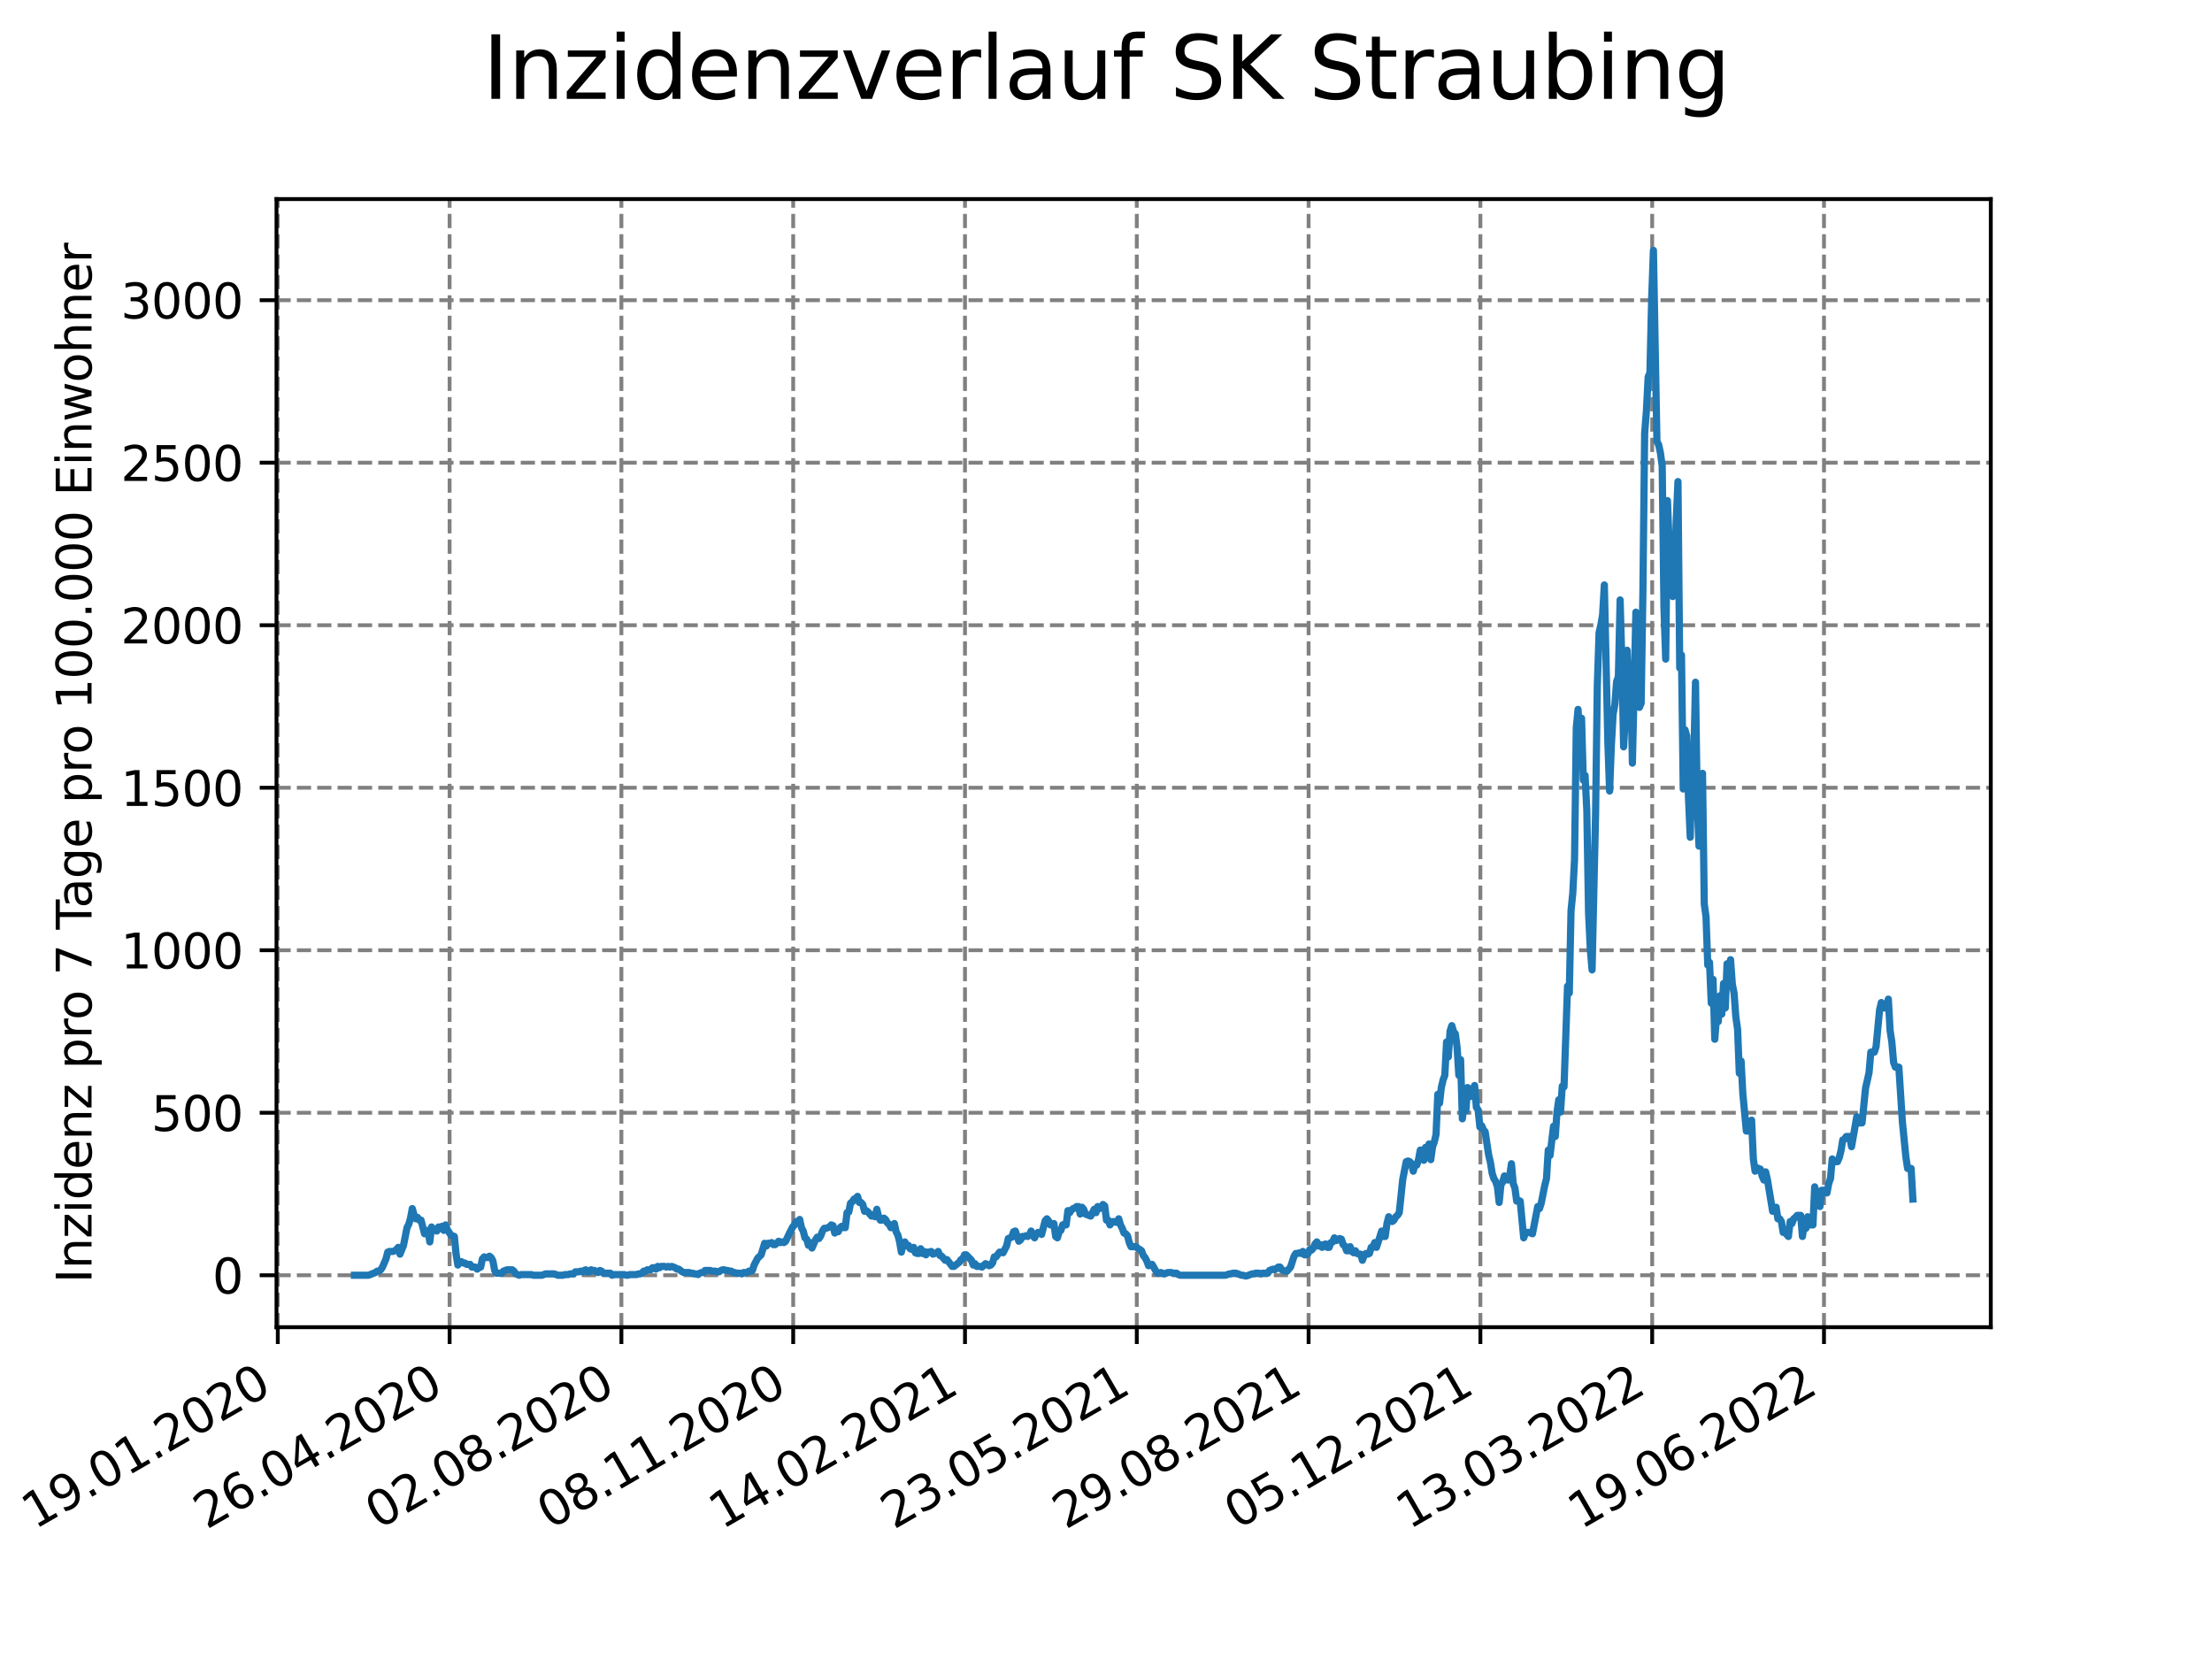 <?xml version="1.0" encoding="utf-8" standalone="no"?>
<!DOCTYPE svg PUBLIC "-//W3C//DTD SVG 1.1//EN"
  "http://www.w3.org/Graphics/SVG/1.1/DTD/svg11.dtd">
<svg xmlns:xlink="http://www.w3.org/1999/xlink" width="460.8pt" height="345.6pt" viewBox="0 0 460.8 345.6" xmlns="http://www.w3.org/2000/svg" version="1.1">
 <defs>
  <style type="text/css">*{stroke-linejoin: round; stroke-linecap: butt}</style>
 </defs>
 <g id="figure_1">
  <g id="patch_1">
   <path d="M 0 345.6 
L 460.8 345.6 
L 460.8 0 
L 0 0 
z
" style="fill: #ffffff"/>
  </g>
  <g id="axes_1">
   <g id="patch_2">
    <path d="M 57.6 276.48 
L 414.72 276.48 
L 414.72 41.472 
L 57.6 41.472 
z
" style="fill: #ffffff"/>
   </g>
   <g id="matplotlib.axis_1">
    <g id="xtick_1">
     <g id="line2d_1">
      <path d="M 57.871 276.48 
L 57.871 41.472 
" clip-path="url(#p0964c19be8)" style="fill: none; stroke-dasharray: 2.96,1.28; stroke-dashoffset: 0; stroke: #808080; stroke-width: 0.8"/>
     </g>
     <g id="line2d_2">
      <defs>
       <path id="m09ddaf4192" d="M 0 0 
L 0 3.5 
" style="stroke: #000000; stroke-width: 0.8"/>
      </defs>
      <g>
       <use xlink:href="#m09ddaf4192" x="57.871" y="276.48" style="stroke: #000000; stroke-width: 0.8"/>
      </g>
     </g>
     <g id="text_1">
      <!-- 19.01.2020 -->
      <g transform="translate(7.246 318.689)rotate(-30)scale(0.1 -0.1)">
       <defs>
        <path id="DejaVuSans-31" d="M 794 531 
L 1825 531 
L 1825 4091 
L 703 3866 
L 703 4441 
L 1819 4666 
L 2450 4666 
L 2450 531 
L 3481 531 
L 3481 0 
L 794 0 
L 794 531 
z
" transform="scale(0.016)"/>
        <path id="DejaVuSans-39" d="M 703 97 
L 703 672 
Q 941 559 1184 500 
Q 1428 441 1663 441 
Q 2288 441 2617 861 
Q 2947 1281 2994 2138 
Q 2813 1869 2534 1725 
Q 2256 1581 1919 1581 
Q 1219 1581 811 2004 
Q 403 2428 403 3163 
Q 403 3881 828 4315 
Q 1253 4750 1959 4750 
Q 2769 4750 3195 4129 
Q 3622 3509 3622 2328 
Q 3622 1225 3098 567 
Q 2575 -91 1691 -91 
Q 1453 -91 1209 -44 
Q 966 3 703 97 
z
M 1959 2075 
Q 2384 2075 2632 2365 
Q 2881 2656 2881 3163 
Q 2881 3666 2632 3958 
Q 2384 4250 1959 4250 
Q 1534 4250 1286 3958 
Q 1038 3666 1038 3163 
Q 1038 2656 1286 2365 
Q 1534 2075 1959 2075 
z
" transform="scale(0.016)"/>
        <path id="DejaVuSans-2e" d="M 684 794 
L 1344 794 
L 1344 0 
L 684 0 
L 684 794 
z
" transform="scale(0.016)"/>
        <path id="DejaVuSans-30" d="M 2034 4250 
Q 1547 4250 1301 3770 
Q 1056 3291 1056 2328 
Q 1056 1369 1301 889 
Q 1547 409 2034 409 
Q 2525 409 2770 889 
Q 3016 1369 3016 2328 
Q 3016 3291 2770 3770 
Q 2525 4250 2034 4250 
z
M 2034 4750 
Q 2819 4750 3233 4129 
Q 3647 3509 3647 2328 
Q 3647 1150 3233 529 
Q 2819 -91 2034 -91 
Q 1250 -91 836 529 
Q 422 1150 422 2328 
Q 422 3509 836 4129 
Q 1250 4750 2034 4750 
z
" transform="scale(0.016)"/>
        <path id="DejaVuSans-32" d="M 1228 531 
L 3431 531 
L 3431 0 
L 469 0 
L 469 531 
Q 828 903 1448 1529 
Q 2069 2156 2228 2338 
Q 2531 2678 2651 2914 
Q 2772 3150 2772 3378 
Q 2772 3750 2511 3984 
Q 2250 4219 1831 4219 
Q 1534 4219 1204 4116 
Q 875 4013 500 3803 
L 500 4441 
Q 881 4594 1212 4672 
Q 1544 4750 1819 4750 
Q 2544 4750 2975 4387 
Q 3406 4025 3406 3419 
Q 3406 3131 3298 2873 
Q 3191 2616 2906 2266 
Q 2828 2175 2409 1742 
Q 1991 1309 1228 531 
z
" transform="scale(0.016)"/>
       </defs>
       <use xlink:href="#DejaVuSans-31"/>
       <use xlink:href="#DejaVuSans-39" x="63.623"/>
       <use xlink:href="#DejaVuSans-2e" x="127.246"/>
       <use xlink:href="#DejaVuSans-30" x="159.033"/>
       <use xlink:href="#DejaVuSans-31" x="222.656"/>
       <use xlink:href="#DejaVuSans-2e" x="286.279"/>
       <use xlink:href="#DejaVuSans-32" x="318.066"/>
       <use xlink:href="#DejaVuSans-30" x="381.689"/>
       <use xlink:href="#DejaVuSans-32" x="445.312"/>
       <use xlink:href="#DejaVuSans-30" x="508.936"/>
      </g>
     </g>
    </g>
    <g id="xtick_2">
     <g id="line2d_3">
      <path d="M 93.66 276.48 
L 93.66 41.472 
" clip-path="url(#p0964c19be8)" style="fill: none; stroke-dasharray: 2.96,1.28; stroke-dashoffset: 0; stroke: #808080; stroke-width: 0.8"/>
     </g>
     <g id="line2d_4">
      <g>
       <use xlink:href="#m09ddaf4192" x="93.66" y="276.48" style="stroke: #000000; stroke-width: 0.8"/>
      </g>
     </g>
     <g id="text_2">
      <!-- 26.04.2020 -->
      <g transform="translate(43.034 318.689)rotate(-30)scale(0.1 -0.1)">
       <defs>
        <path id="DejaVuSans-36" d="M 2113 2584 
Q 1688 2584 1439 2293 
Q 1191 2003 1191 1497 
Q 1191 994 1439 701 
Q 1688 409 2113 409 
Q 2538 409 2786 701 
Q 3034 994 3034 1497 
Q 3034 2003 2786 2293 
Q 2538 2584 2113 2584 
z
M 3366 4563 
L 3366 3988 
Q 3128 4100 2886 4159 
Q 2644 4219 2406 4219 
Q 1781 4219 1451 3797 
Q 1122 3375 1075 2522 
Q 1259 2794 1537 2939 
Q 1816 3084 2150 3084 
Q 2853 3084 3261 2657 
Q 3669 2231 3669 1497 
Q 3669 778 3244 343 
Q 2819 -91 2113 -91 
Q 1303 -91 875 529 
Q 447 1150 447 2328 
Q 447 3434 972 4092 
Q 1497 4750 2381 4750 
Q 2619 4750 2861 4703 
Q 3103 4656 3366 4563 
z
" transform="scale(0.016)"/>
        <path id="DejaVuSans-34" d="M 2419 4116 
L 825 1625 
L 2419 1625 
L 2419 4116 
z
M 2253 4666 
L 3047 4666 
L 3047 1625 
L 3713 1625 
L 3713 1100 
L 3047 1100 
L 3047 0 
L 2419 0 
L 2419 1100 
L 313 1100 
L 313 1709 
L 2253 4666 
z
" transform="scale(0.016)"/>
       </defs>
       <use xlink:href="#DejaVuSans-32"/>
       <use xlink:href="#DejaVuSans-36" x="63.623"/>
       <use xlink:href="#DejaVuSans-2e" x="127.246"/>
       <use xlink:href="#DejaVuSans-30" x="159.033"/>
       <use xlink:href="#DejaVuSans-34" x="222.656"/>
       <use xlink:href="#DejaVuSans-2e" x="286.279"/>
       <use xlink:href="#DejaVuSans-32" x="318.066"/>
       <use xlink:href="#DejaVuSans-30" x="381.689"/>
       <use xlink:href="#DejaVuSans-32" x="445.312"/>
       <use xlink:href="#DejaVuSans-30" x="508.936"/>
      </g>
     </g>
    </g>
    <g id="xtick_3">
     <g id="line2d_5">
      <path d="M 129.448 276.48 
L 129.448 41.472 
" clip-path="url(#p0964c19be8)" style="fill: none; stroke-dasharray: 2.96,1.28; stroke-dashoffset: 0; stroke: #808080; stroke-width: 0.8"/>
     </g>
     <g id="line2d_6">
      <g>
       <use xlink:href="#m09ddaf4192" x="129.448" y="276.48" style="stroke: #000000; stroke-width: 0.8"/>
      </g>
     </g>
     <g id="text_3">
      <!-- 02.08.2020 -->
      <g transform="translate(78.823 318.689)rotate(-30)scale(0.1 -0.1)">
       <defs>
        <path id="DejaVuSans-38" d="M 2034 2216 
Q 1584 2216 1326 1975 
Q 1069 1734 1069 1313 
Q 1069 891 1326 650 
Q 1584 409 2034 409 
Q 2484 409 2743 651 
Q 3003 894 3003 1313 
Q 3003 1734 2745 1975 
Q 2488 2216 2034 2216 
z
M 1403 2484 
Q 997 2584 770 2862 
Q 544 3141 544 3541 
Q 544 4100 942 4425 
Q 1341 4750 2034 4750 
Q 2731 4750 3128 4425 
Q 3525 4100 3525 3541 
Q 3525 3141 3298 2862 
Q 3072 2584 2669 2484 
Q 3125 2378 3379 2068 
Q 3634 1759 3634 1313 
Q 3634 634 3220 271 
Q 2806 -91 2034 -91 
Q 1263 -91 848 271 
Q 434 634 434 1313 
Q 434 1759 690 2068 
Q 947 2378 1403 2484 
z
M 1172 3481 
Q 1172 3119 1398 2916 
Q 1625 2713 2034 2713 
Q 2441 2713 2670 2916 
Q 2900 3119 2900 3481 
Q 2900 3844 2670 4047 
Q 2441 4250 2034 4250 
Q 1625 4250 1398 4047 
Q 1172 3844 1172 3481 
z
" transform="scale(0.016)"/>
       </defs>
       <use xlink:href="#DejaVuSans-30"/>
       <use xlink:href="#DejaVuSans-32" x="63.623"/>
       <use xlink:href="#DejaVuSans-2e" x="127.246"/>
       <use xlink:href="#DejaVuSans-30" x="159.033"/>
       <use xlink:href="#DejaVuSans-38" x="222.656"/>
       <use xlink:href="#DejaVuSans-2e" x="286.279"/>
       <use xlink:href="#DejaVuSans-32" x="318.066"/>
       <use xlink:href="#DejaVuSans-30" x="381.689"/>
       <use xlink:href="#DejaVuSans-32" x="445.312"/>
       <use xlink:href="#DejaVuSans-30" x="508.936"/>
      </g>
     </g>
    </g>
    <g id="xtick_4">
     <g id="line2d_7">
      <path d="M 165.237 276.48 
L 165.237 41.472 
" clip-path="url(#p0964c19be8)" style="fill: none; stroke-dasharray: 2.96,1.28; stroke-dashoffset: 0; stroke: #808080; stroke-width: 0.8"/>
     </g>
     <g id="line2d_8">
      <g>
       <use xlink:href="#m09ddaf4192" x="165.237" y="276.48" style="stroke: #000000; stroke-width: 0.8"/>
      </g>
     </g>
     <g id="text_4">
      <!-- 08.11.2020 -->
      <g transform="translate(114.612 318.689)rotate(-30)scale(0.1 -0.1)">
       <use xlink:href="#DejaVuSans-30"/>
       <use xlink:href="#DejaVuSans-38" x="63.623"/>
       <use xlink:href="#DejaVuSans-2e" x="127.246"/>
       <use xlink:href="#DejaVuSans-31" x="159.033"/>
       <use xlink:href="#DejaVuSans-31" x="222.656"/>
       <use xlink:href="#DejaVuSans-2e" x="286.279"/>
       <use xlink:href="#DejaVuSans-32" x="318.066"/>
       <use xlink:href="#DejaVuSans-30" x="381.689"/>
       <use xlink:href="#DejaVuSans-32" x="445.312"/>
       <use xlink:href="#DejaVuSans-30" x="508.936"/>
      </g>
     </g>
    </g>
    <g id="xtick_5">
     <g id="line2d_9">
      <path d="M 201.026 276.48 
L 201.026 41.472 
" clip-path="url(#p0964c19be8)" style="fill: none; stroke-dasharray: 2.96,1.28; stroke-dashoffset: 0; stroke: #808080; stroke-width: 0.8"/>
     </g>
     <g id="line2d_10">
      <g>
       <use xlink:href="#m09ddaf4192" x="201.026" y="276.48" style="stroke: #000000; stroke-width: 0.8"/>
      </g>
     </g>
     <g id="text_5">
      <!-- 14.02.2021 -->
      <g transform="translate(150.4 318.689)rotate(-30)scale(0.1 -0.1)">
       <use xlink:href="#DejaVuSans-31"/>
       <use xlink:href="#DejaVuSans-34" x="63.623"/>
       <use xlink:href="#DejaVuSans-2e" x="127.246"/>
       <use xlink:href="#DejaVuSans-30" x="159.033"/>
       <use xlink:href="#DejaVuSans-32" x="222.656"/>
       <use xlink:href="#DejaVuSans-2e" x="286.279"/>
       <use xlink:href="#DejaVuSans-32" x="318.066"/>
       <use xlink:href="#DejaVuSans-30" x="381.689"/>
       <use xlink:href="#DejaVuSans-32" x="445.312"/>
       <use xlink:href="#DejaVuSans-31" x="508.936"/>
      </g>
     </g>
    </g>
    <g id="xtick_6">
     <g id="line2d_11">
      <path d="M 236.814 276.48 
L 236.814 41.472 
" clip-path="url(#p0964c19be8)" style="fill: none; stroke-dasharray: 2.96,1.28; stroke-dashoffset: 0; stroke: #808080; stroke-width: 0.8"/>
     </g>
     <g id="line2d_12">
      <g>
       <use xlink:href="#m09ddaf4192" x="236.814" y="276.48" style="stroke: #000000; stroke-width: 0.8"/>
      </g>
     </g>
     <g id="text_6">
      <!-- 23.05.2021 -->
      <g transform="translate(186.189 318.689)rotate(-30)scale(0.1 -0.1)">
       <defs>
        <path id="DejaVuSans-33" d="M 2597 2516 
Q 3050 2419 3304 2112 
Q 3559 1806 3559 1356 
Q 3559 666 3084 287 
Q 2609 -91 1734 -91 
Q 1441 -91 1130 -33 
Q 819 25 488 141 
L 488 750 
Q 750 597 1062 519 
Q 1375 441 1716 441 
Q 2309 441 2620 675 
Q 2931 909 2931 1356 
Q 2931 1769 2642 2001 
Q 2353 2234 1838 2234 
L 1294 2234 
L 1294 2753 
L 1863 2753 
Q 2328 2753 2575 2939 
Q 2822 3125 2822 3475 
Q 2822 3834 2567 4026 
Q 2313 4219 1838 4219 
Q 1578 4219 1281 4162 
Q 984 4106 628 3988 
L 628 4550 
Q 988 4650 1302 4700 
Q 1616 4750 1894 4750 
Q 2613 4750 3031 4423 
Q 3450 4097 3450 3541 
Q 3450 3153 3228 2886 
Q 3006 2619 2597 2516 
z
" transform="scale(0.016)"/>
        <path id="DejaVuSans-35" d="M 691 4666 
L 3169 4666 
L 3169 4134 
L 1269 4134 
L 1269 2991 
Q 1406 3038 1543 3061 
Q 1681 3084 1819 3084 
Q 2600 3084 3056 2656 
Q 3513 2228 3513 1497 
Q 3513 744 3044 326 
Q 2575 -91 1722 -91 
Q 1428 -91 1123 -41 
Q 819 9 494 109 
L 494 744 
Q 775 591 1075 516 
Q 1375 441 1709 441 
Q 2250 441 2565 725 
Q 2881 1009 2881 1497 
Q 2881 1984 2565 2268 
Q 2250 2553 1709 2553 
Q 1456 2553 1204 2497 
Q 953 2441 691 2322 
L 691 4666 
z
" transform="scale(0.016)"/>
       </defs>
       <use xlink:href="#DejaVuSans-32"/>
       <use xlink:href="#DejaVuSans-33" x="63.623"/>
       <use xlink:href="#DejaVuSans-2e" x="127.246"/>
       <use xlink:href="#DejaVuSans-30" x="159.033"/>
       <use xlink:href="#DejaVuSans-35" x="222.656"/>
       <use xlink:href="#DejaVuSans-2e" x="286.279"/>
       <use xlink:href="#DejaVuSans-32" x="318.066"/>
       <use xlink:href="#DejaVuSans-30" x="381.689"/>
       <use xlink:href="#DejaVuSans-32" x="445.312"/>
       <use xlink:href="#DejaVuSans-31" x="508.936"/>
      </g>
     </g>
    </g>
    <g id="xtick_7">
     <g id="line2d_13">
      <path d="M 272.603 276.48 
L 272.603 41.472 
" clip-path="url(#p0964c19be8)" style="fill: none; stroke-dasharray: 2.96,1.28; stroke-dashoffset: 0; stroke: #808080; stroke-width: 0.8"/>
     </g>
     <g id="line2d_14">
      <g>
       <use xlink:href="#m09ddaf4192" x="272.603" y="276.48" style="stroke: #000000; stroke-width: 0.8"/>
      </g>
     </g>
     <g id="text_7">
      <!-- 29.08.2021 -->
      <g transform="translate(221.978 318.689)rotate(-30)scale(0.1 -0.1)">
       <use xlink:href="#DejaVuSans-32"/>
       <use xlink:href="#DejaVuSans-39" x="63.623"/>
       <use xlink:href="#DejaVuSans-2e" x="127.246"/>
       <use xlink:href="#DejaVuSans-30" x="159.033"/>
       <use xlink:href="#DejaVuSans-38" x="222.656"/>
       <use xlink:href="#DejaVuSans-2e" x="286.279"/>
       <use xlink:href="#DejaVuSans-32" x="318.066"/>
       <use xlink:href="#DejaVuSans-30" x="381.689"/>
       <use xlink:href="#DejaVuSans-32" x="445.312"/>
       <use xlink:href="#DejaVuSans-31" x="508.936"/>
      </g>
     </g>
    </g>
    <g id="xtick_8">
     <g id="line2d_15">
      <path d="M 308.392 276.48 
L 308.392 41.472 
" clip-path="url(#p0964c19be8)" style="fill: none; stroke-dasharray: 2.96,1.28; stroke-dashoffset: 0; stroke: #808080; stroke-width: 0.8"/>
     </g>
     <g id="line2d_16">
      <g>
       <use xlink:href="#m09ddaf4192" x="308.392" y="276.48" style="stroke: #000000; stroke-width: 0.8"/>
      </g>
     </g>
     <g id="text_8">
      <!-- 05.12.2021 -->
      <g transform="translate(257.766 318.689)rotate(-30)scale(0.1 -0.1)">
       <use xlink:href="#DejaVuSans-30"/>
       <use xlink:href="#DejaVuSans-35" x="63.623"/>
       <use xlink:href="#DejaVuSans-2e" x="127.246"/>
       <use xlink:href="#DejaVuSans-31" x="159.033"/>
       <use xlink:href="#DejaVuSans-32" x="222.656"/>
       <use xlink:href="#DejaVuSans-2e" x="286.279"/>
       <use xlink:href="#DejaVuSans-32" x="318.066"/>
       <use xlink:href="#DejaVuSans-30" x="381.689"/>
       <use xlink:href="#DejaVuSans-32" x="445.312"/>
       <use xlink:href="#DejaVuSans-31" x="508.936"/>
      </g>
     </g>
    </g>
    <g id="xtick_9">
     <g id="line2d_17">
      <path d="M 344.18 276.48 
L 344.18 41.472 
" clip-path="url(#p0964c19be8)" style="fill: none; stroke-dasharray: 2.96,1.28; stroke-dashoffset: 0; stroke: #808080; stroke-width: 0.8"/>
     </g>
     <g id="line2d_18">
      <g>
       <use xlink:href="#m09ddaf4192" x="344.18" y="276.48" style="stroke: #000000; stroke-width: 0.8"/>
      </g>
     </g>
     <g id="text_9">
      <!-- 13.03.2022 -->
      <g transform="translate(293.555 318.689)rotate(-30)scale(0.1 -0.1)">
       <use xlink:href="#DejaVuSans-31"/>
       <use xlink:href="#DejaVuSans-33" x="63.623"/>
       <use xlink:href="#DejaVuSans-2e" x="127.246"/>
       <use xlink:href="#DejaVuSans-30" x="159.033"/>
       <use xlink:href="#DejaVuSans-33" x="222.656"/>
       <use xlink:href="#DejaVuSans-2e" x="286.279"/>
       <use xlink:href="#DejaVuSans-32" x="318.066"/>
       <use xlink:href="#DejaVuSans-30" x="381.689"/>
       <use xlink:href="#DejaVuSans-32" x="445.312"/>
       <use xlink:href="#DejaVuSans-32" x="508.936"/>
      </g>
     </g>
    </g>
    <g id="xtick_10">
     <g id="line2d_19">
      <path d="M 379.969 276.48 
L 379.969 41.472 
" clip-path="url(#p0964c19be8)" style="fill: none; stroke-dasharray: 2.96,1.28; stroke-dashoffset: 0; stroke: #808080; stroke-width: 0.8"/>
     </g>
     <g id="line2d_20">
      <g>
       <use xlink:href="#m09ddaf4192" x="379.969" y="276.48" style="stroke: #000000; stroke-width: 0.8"/>
      </g>
     </g>
     <g id="text_10">
      <!-- 19.06.2022 -->
      <g transform="translate(329.344 318.689)rotate(-30)scale(0.1 -0.1)">
       <use xlink:href="#DejaVuSans-31"/>
       <use xlink:href="#DejaVuSans-39" x="63.623"/>
       <use xlink:href="#DejaVuSans-2e" x="127.246"/>
       <use xlink:href="#DejaVuSans-30" x="159.033"/>
       <use xlink:href="#DejaVuSans-36" x="222.656"/>
       <use xlink:href="#DejaVuSans-2e" x="286.279"/>
       <use xlink:href="#DejaVuSans-32" x="318.066"/>
       <use xlink:href="#DejaVuSans-30" x="381.689"/>
       <use xlink:href="#DejaVuSans-32" x="445.312"/>
       <use xlink:href="#DejaVuSans-32" x="508.936"/>
      </g>
     </g>
    </g>
   </g>
   <g id="matplotlib.axis_2">
    <g id="ytick_1">
     <g id="line2d_21">
      <path d="M 57.6 265.656 
L 414.72 265.656 
" clip-path="url(#p0964c19be8)" style="fill: none; stroke-dasharray: 2.96,1.28; stroke-dashoffset: 0; stroke: #808080; stroke-width: 0.8"/>
     </g>
     <g id="line2d_22">
      <defs>
       <path id="m79e1f26e45" d="M 0 0 
L -3.5 0 
" style="stroke: #000000; stroke-width: 0.8"/>
      </defs>
      <g>
       <use xlink:href="#m79e1f26e45" x="57.6" y="265.656" style="stroke: #000000; stroke-width: 0.8"/>
      </g>
     </g>
     <g id="text_11">
      <!-- 0 -->
      <g transform="translate(44.237 269.455)scale(0.1 -0.1)">
       <use xlink:href="#DejaVuSans-30"/>
      </g>
     </g>
    </g>
    <g id="ytick_2">
     <g id="line2d_23">
      <path d="M 57.6 231.803 
L 414.72 231.803 
" clip-path="url(#p0964c19be8)" style="fill: none; stroke-dasharray: 2.96,1.28; stroke-dashoffset: 0; stroke: #808080; stroke-width: 0.8"/>
     </g>
     <g id="line2d_24">
      <g>
       <use xlink:href="#m79e1f26e45" x="57.6" y="231.803" style="stroke: #000000; stroke-width: 0.8"/>
      </g>
     </g>
     <g id="text_12">
      <!-- 500 -->
      <g transform="translate(31.512 235.602)scale(0.1 -0.1)">
       <use xlink:href="#DejaVuSans-35"/>
       <use xlink:href="#DejaVuSans-30" x="63.623"/>
       <use xlink:href="#DejaVuSans-30" x="127.246"/>
      </g>
     </g>
    </g>
    <g id="ytick_3">
     <g id="line2d_25">
      <path d="M 57.6 197.949 
L 414.72 197.949 
" clip-path="url(#p0964c19be8)" style="fill: none; stroke-dasharray: 2.96,1.28; stroke-dashoffset: 0; stroke: #808080; stroke-width: 0.8"/>
     </g>
     <g id="line2d_26">
      <g>
       <use xlink:href="#m79e1f26e45" x="57.6" y="197.949" style="stroke: #000000; stroke-width: 0.8"/>
      </g>
     </g>
     <g id="text_13">
      <!-- 1000 -->
      <g transform="translate(25.15 201.748)scale(0.1 -0.1)">
       <use xlink:href="#DejaVuSans-31"/>
       <use xlink:href="#DejaVuSans-30" x="63.623"/>
       <use xlink:href="#DejaVuSans-30" x="127.246"/>
       <use xlink:href="#DejaVuSans-30" x="190.869"/>
      </g>
     </g>
    </g>
    <g id="ytick_4">
     <g id="line2d_27">
      <path d="M 57.6 164.095 
L 414.72 164.095 
" clip-path="url(#p0964c19be8)" style="fill: none; stroke-dasharray: 2.96,1.28; stroke-dashoffset: 0; stroke: #808080; stroke-width: 0.8"/>
     </g>
     <g id="line2d_28">
      <g>
       <use xlink:href="#m79e1f26e45" x="57.6" y="164.095" style="stroke: #000000; stroke-width: 0.8"/>
      </g>
     </g>
     <g id="text_14">
      <!-- 1500 -->
      <g transform="translate(25.15 167.895)scale(0.1 -0.1)">
       <use xlink:href="#DejaVuSans-31"/>
       <use xlink:href="#DejaVuSans-35" x="63.623"/>
       <use xlink:href="#DejaVuSans-30" x="127.246"/>
       <use xlink:href="#DejaVuSans-30" x="190.869"/>
      </g>
     </g>
    </g>
    <g id="ytick_5">
     <g id="line2d_29">
      <path d="M 57.6 130.242 
L 414.72 130.242 
" clip-path="url(#p0964c19be8)" style="fill: none; stroke-dasharray: 2.96,1.28; stroke-dashoffset: 0; stroke: #808080; stroke-width: 0.8"/>
     </g>
     <g id="line2d_30">
      <g>
       <use xlink:href="#m79e1f26e45" x="57.6" y="130.242" style="stroke: #000000; stroke-width: 0.8"/>
      </g>
     </g>
     <g id="text_15">
      <!-- 2000 -->
      <g transform="translate(25.15 134.041)scale(0.1 -0.1)">
       <use xlink:href="#DejaVuSans-32"/>
       <use xlink:href="#DejaVuSans-30" x="63.623"/>
       <use xlink:href="#DejaVuSans-30" x="127.246"/>
       <use xlink:href="#DejaVuSans-30" x="190.869"/>
      </g>
     </g>
    </g>
    <g id="ytick_6">
     <g id="line2d_31">
      <path d="M 57.6 96.388 
L 414.72 96.388 
" clip-path="url(#p0964c19be8)" style="fill: none; stroke-dasharray: 2.96,1.28; stroke-dashoffset: 0; stroke: #808080; stroke-width: 0.8"/>
     </g>
     <g id="line2d_32">
      <g>
       <use xlink:href="#m79e1f26e45" x="57.6" y="96.388" style="stroke: #000000; stroke-width: 0.8"/>
      </g>
     </g>
     <g id="text_16">
      <!-- 2500 -->
      <g transform="translate(25.15 100.187)scale(0.1 -0.1)">
       <use xlink:href="#DejaVuSans-32"/>
       <use xlink:href="#DejaVuSans-35" x="63.623"/>
       <use xlink:href="#DejaVuSans-30" x="127.246"/>
       <use xlink:href="#DejaVuSans-30" x="190.869"/>
      </g>
     </g>
    </g>
    <g id="ytick_7">
     <g id="line2d_33">
      <path d="M 57.6 62.535 
L 414.72 62.535 
" clip-path="url(#p0964c19be8)" style="fill: none; stroke-dasharray: 2.96,1.28; stroke-dashoffset: 0; stroke: #808080; stroke-width: 0.8"/>
     </g>
     <g id="line2d_34">
      <g>
       <use xlink:href="#m79e1f26e45" x="57.6" y="62.535" style="stroke: #000000; stroke-width: 0.8"/>
      </g>
     </g>
     <g id="text_17">
      <!-- 3000 -->
      <g transform="translate(25.15 66.334)scale(0.1 -0.1)">
       <use xlink:href="#DejaVuSans-33"/>
       <use xlink:href="#DejaVuSans-30" x="63.623"/>
       <use xlink:href="#DejaVuSans-30" x="127.246"/>
       <use xlink:href="#DejaVuSans-30" x="190.869"/>
      </g>
     </g>
    </g>
    <g id="text_18">
     <!-- Inzidenz pro 7 Tage pro 100.000 Einwohner -->
     <g transform="translate(19.07 267.301)rotate(-90)scale(0.1 -0.1)">
      <defs>
       <path id="DejaVuSans-49" d="M 628 4666 
L 1259 4666 
L 1259 0 
L 628 0 
L 628 4666 
z
" transform="scale(0.016)"/>
       <path id="DejaVuSans-6e" d="M 3513 2113 
L 3513 0 
L 2938 0 
L 2938 2094 
Q 2938 2591 2744 2837 
Q 2550 3084 2163 3084 
Q 1697 3084 1428 2787 
Q 1159 2491 1159 1978 
L 1159 0 
L 581 0 
L 581 3500 
L 1159 3500 
L 1159 2956 
Q 1366 3272 1645 3428 
Q 1925 3584 2291 3584 
Q 2894 3584 3203 3211 
Q 3513 2838 3513 2113 
z
" transform="scale(0.016)"/>
       <path id="DejaVuSans-7a" d="M 353 3500 
L 3084 3500 
L 3084 2975 
L 922 459 
L 3084 459 
L 3084 0 
L 275 0 
L 275 525 
L 2438 3041 
L 353 3041 
L 353 3500 
z
" transform="scale(0.016)"/>
       <path id="DejaVuSans-69" d="M 603 3500 
L 1178 3500 
L 1178 0 
L 603 0 
L 603 3500 
z
M 603 4863 
L 1178 4863 
L 1178 4134 
L 603 4134 
L 603 4863 
z
" transform="scale(0.016)"/>
       <path id="DejaVuSans-64" d="M 2906 2969 
L 2906 4863 
L 3481 4863 
L 3481 0 
L 2906 0 
L 2906 525 
Q 2725 213 2448 61 
Q 2172 -91 1784 -91 
Q 1150 -91 751 415 
Q 353 922 353 1747 
Q 353 2572 751 3078 
Q 1150 3584 1784 3584 
Q 2172 3584 2448 3432 
Q 2725 3281 2906 2969 
z
M 947 1747 
Q 947 1113 1208 752 
Q 1469 391 1925 391 
Q 2381 391 2643 752 
Q 2906 1113 2906 1747 
Q 2906 2381 2643 2742 
Q 2381 3103 1925 3103 
Q 1469 3103 1208 2742 
Q 947 2381 947 1747 
z
" transform="scale(0.016)"/>
       <path id="DejaVuSans-65" d="M 3597 1894 
L 3597 1613 
L 953 1613 
Q 991 1019 1311 708 
Q 1631 397 2203 397 
Q 2534 397 2845 478 
Q 3156 559 3463 722 
L 3463 178 
Q 3153 47 2828 -22 
Q 2503 -91 2169 -91 
Q 1331 -91 842 396 
Q 353 884 353 1716 
Q 353 2575 817 3079 
Q 1281 3584 2069 3584 
Q 2775 3584 3186 3129 
Q 3597 2675 3597 1894 
z
M 3022 2063 
Q 3016 2534 2758 2815 
Q 2500 3097 2075 3097 
Q 1594 3097 1305 2825 
Q 1016 2553 972 2059 
L 3022 2063 
z
" transform="scale(0.016)"/>
       <path id="DejaVuSans-20" transform="scale(0.016)"/>
       <path id="DejaVuSans-70" d="M 1159 525 
L 1159 -1331 
L 581 -1331 
L 581 3500 
L 1159 3500 
L 1159 2969 
Q 1341 3281 1617 3432 
Q 1894 3584 2278 3584 
Q 2916 3584 3314 3078 
Q 3713 2572 3713 1747 
Q 3713 922 3314 415 
Q 2916 -91 2278 -91 
Q 1894 -91 1617 61 
Q 1341 213 1159 525 
z
M 3116 1747 
Q 3116 2381 2855 2742 
Q 2594 3103 2138 3103 
Q 1681 3103 1420 2742 
Q 1159 2381 1159 1747 
Q 1159 1113 1420 752 
Q 1681 391 2138 391 
Q 2594 391 2855 752 
Q 3116 1113 3116 1747 
z
" transform="scale(0.016)"/>
       <path id="DejaVuSans-72" d="M 2631 2963 
Q 2534 3019 2420 3045 
Q 2306 3072 2169 3072 
Q 1681 3072 1420 2755 
Q 1159 2438 1159 1844 
L 1159 0 
L 581 0 
L 581 3500 
L 1159 3500 
L 1159 2956 
Q 1341 3275 1631 3429 
Q 1922 3584 2338 3584 
Q 2397 3584 2469 3576 
Q 2541 3569 2628 3553 
L 2631 2963 
z
" transform="scale(0.016)"/>
       <path id="DejaVuSans-6f" d="M 1959 3097 
Q 1497 3097 1228 2736 
Q 959 2375 959 1747 
Q 959 1119 1226 758 
Q 1494 397 1959 397 
Q 2419 397 2687 759 
Q 2956 1122 2956 1747 
Q 2956 2369 2687 2733 
Q 2419 3097 1959 3097 
z
M 1959 3584 
Q 2709 3584 3137 3096 
Q 3566 2609 3566 1747 
Q 3566 888 3137 398 
Q 2709 -91 1959 -91 
Q 1206 -91 779 398 
Q 353 888 353 1747 
Q 353 2609 779 3096 
Q 1206 3584 1959 3584 
z
" transform="scale(0.016)"/>
       <path id="DejaVuSans-37" d="M 525 4666 
L 3525 4666 
L 3525 4397 
L 1831 0 
L 1172 0 
L 2766 4134 
L 525 4134 
L 525 4666 
z
" transform="scale(0.016)"/>
       <path id="DejaVuSans-54" d="M -19 4666 
L 3928 4666 
L 3928 4134 
L 2272 4134 
L 2272 0 
L 1638 0 
L 1638 4134 
L -19 4134 
L -19 4666 
z
" transform="scale(0.016)"/>
       <path id="DejaVuSans-61" d="M 2194 1759 
Q 1497 1759 1228 1600 
Q 959 1441 959 1056 
Q 959 750 1161 570 
Q 1363 391 1709 391 
Q 2188 391 2477 730 
Q 2766 1069 2766 1631 
L 2766 1759 
L 2194 1759 
z
M 3341 1997 
L 3341 0 
L 2766 0 
L 2766 531 
Q 2569 213 2275 61 
Q 1981 -91 1556 -91 
Q 1019 -91 701 211 
Q 384 513 384 1019 
Q 384 1609 779 1909 
Q 1175 2209 1959 2209 
L 2766 2209 
L 2766 2266 
Q 2766 2663 2505 2880 
Q 2244 3097 1772 3097 
Q 1472 3097 1187 3025 
Q 903 2953 641 2809 
L 641 3341 
Q 956 3463 1253 3523 
Q 1550 3584 1831 3584 
Q 2591 3584 2966 3190 
Q 3341 2797 3341 1997 
z
" transform="scale(0.016)"/>
       <path id="DejaVuSans-67" d="M 2906 1791 
Q 2906 2416 2648 2759 
Q 2391 3103 1925 3103 
Q 1463 3103 1205 2759 
Q 947 2416 947 1791 
Q 947 1169 1205 825 
Q 1463 481 1925 481 
Q 2391 481 2648 825 
Q 2906 1169 2906 1791 
z
M 3481 434 
Q 3481 -459 3084 -895 
Q 2688 -1331 1869 -1331 
Q 1566 -1331 1297 -1286 
Q 1028 -1241 775 -1147 
L 775 -588 
Q 1028 -725 1275 -790 
Q 1522 -856 1778 -856 
Q 2344 -856 2625 -561 
Q 2906 -266 2906 331 
L 2906 616 
Q 2728 306 2450 153 
Q 2172 0 1784 0 
Q 1141 0 747 490 
Q 353 981 353 1791 
Q 353 2603 747 3093 
Q 1141 3584 1784 3584 
Q 2172 3584 2450 3431 
Q 2728 3278 2906 2969 
L 2906 3500 
L 3481 3500 
L 3481 434 
z
" transform="scale(0.016)"/>
       <path id="DejaVuSans-45" d="M 628 4666 
L 3578 4666 
L 3578 4134 
L 1259 4134 
L 1259 2753 
L 3481 2753 
L 3481 2222 
L 1259 2222 
L 1259 531 
L 3634 531 
L 3634 0 
L 628 0 
L 628 4666 
z
" transform="scale(0.016)"/>
       <path id="DejaVuSans-77" d="M 269 3500 
L 844 3500 
L 1563 769 
L 2278 3500 
L 2956 3500 
L 3675 769 
L 4391 3500 
L 4966 3500 
L 4050 0 
L 3372 0 
L 2619 2869 
L 1863 0 
L 1184 0 
L 269 3500 
z
" transform="scale(0.016)"/>
       <path id="DejaVuSans-68" d="M 3513 2113 
L 3513 0 
L 2938 0 
L 2938 2094 
Q 2938 2591 2744 2837 
Q 2550 3084 2163 3084 
Q 1697 3084 1428 2787 
Q 1159 2491 1159 1978 
L 1159 0 
L 581 0 
L 581 4863 
L 1159 4863 
L 1159 2956 
Q 1366 3272 1645 3428 
Q 1925 3584 2291 3584 
Q 2894 3584 3203 3211 
Q 3513 2838 3513 2113 
z
" transform="scale(0.016)"/>
      </defs>
      <use xlink:href="#DejaVuSans-49"/>
      <use xlink:href="#DejaVuSans-6e" x="29.492"/>
      <use xlink:href="#DejaVuSans-7a" x="92.871"/>
      <use xlink:href="#DejaVuSans-69" x="145.361"/>
      <use xlink:href="#DejaVuSans-64" x="173.145"/>
      <use xlink:href="#DejaVuSans-65" x="236.621"/>
      <use xlink:href="#DejaVuSans-6e" x="298.145"/>
      <use xlink:href="#DejaVuSans-7a" x="361.523"/>
      <use xlink:href="#DejaVuSans-20" x="414.014"/>
      <use xlink:href="#DejaVuSans-70" x="445.801"/>
      <use xlink:href="#DejaVuSans-72" x="509.277"/>
      <use xlink:href="#DejaVuSans-6f" x="548.141"/>
      <use xlink:href="#DejaVuSans-20" x="609.322"/>
      <use xlink:href="#DejaVuSans-37" x="641.109"/>
      <use xlink:href="#DejaVuSans-20" x="704.732"/>
      <use xlink:href="#DejaVuSans-54" x="736.52"/>
      <use xlink:href="#DejaVuSans-61" x="781.104"/>
      <use xlink:href="#DejaVuSans-67" x="842.383"/>
      <use xlink:href="#DejaVuSans-65" x="905.859"/>
      <use xlink:href="#DejaVuSans-20" x="967.383"/>
      <use xlink:href="#DejaVuSans-70" x="999.17"/>
      <use xlink:href="#DejaVuSans-72" x="1062.646"/>
      <use xlink:href="#DejaVuSans-6f" x="1101.51"/>
      <use xlink:href="#DejaVuSans-20" x="1162.691"/>
      <use xlink:href="#DejaVuSans-31" x="1194.479"/>
      <use xlink:href="#DejaVuSans-30" x="1258.102"/>
      <use xlink:href="#DejaVuSans-30" x="1321.725"/>
      <use xlink:href="#DejaVuSans-2e" x="1385.348"/>
      <use xlink:href="#DejaVuSans-30" x="1417.135"/>
      <use xlink:href="#DejaVuSans-30" x="1480.758"/>
      <use xlink:href="#DejaVuSans-30" x="1544.381"/>
      <use xlink:href="#DejaVuSans-20" x="1608.004"/>
      <use xlink:href="#DejaVuSans-45" x="1639.791"/>
      <use xlink:href="#DejaVuSans-69" x="1702.975"/>
      <use xlink:href="#DejaVuSans-6e" x="1730.758"/>
      <use xlink:href="#DejaVuSans-77" x="1794.137"/>
      <use xlink:href="#DejaVuSans-6f" x="1875.924"/>
      <use xlink:href="#DejaVuSans-68" x="1937.105"/>
      <use xlink:href="#DejaVuSans-6e" x="2000.484"/>
      <use xlink:href="#DejaVuSans-65" x="2063.863"/>
      <use xlink:href="#DejaVuSans-72" x="2125.387"/>
     </g>
    </g>
   </g>
   <g id="line2d_35">
    <path d="M 73.833 265.656 
L 76.754 265.656 
L 78.215 265.089 
L 78.58 264.806 
L 78.945 264.806 
L 79.311 264.523 
L 79.676 263.956 
L 80.406 262.256 
L 80.771 260.839 
L 81.137 260.698 
L 81.867 260.698 
L 82.232 260.556 
L 82.597 260.273 
L 82.962 259.848 
L 83.328 261.264 
L 84.058 259.423 
L 84.788 255.739 
L 85.154 255.031 
L 85.519 253.756 
L 85.884 251.772 
L 86.249 253.047 
L 86.614 253.897 
L 86.98 253.614 
L 87.345 254.181 
L 87.71 254.181 
L 88.44 257.014 
L 88.806 257.014 
L 89.171 256.306 
L 89.536 258.714 
L 89.901 255.597 
L 90.266 256.164 
L 90.997 256.447 
L 91.362 255.597 
L 91.727 255.881 
L 92.092 255.456 
L 92.457 256.306 
L 92.823 255.172 
L 93.188 256.164 
L 93.918 257.297 
L 94.649 257.581 
L 95.014 261.264 
L 95.379 263.531 
L 95.744 262.823 
L 96.109 262.823 
L 96.475 263.106 
L 96.84 263.106 
L 97.205 263.389 
L 97.935 263.389 
L 98.301 263.956 
L 99.031 263.956 
L 99.396 264.381 
L 99.761 264.098 
L 100.126 263.956 
L 100.492 262.256 
L 100.857 261.831 
L 101.222 261.973 
L 101.587 261.973 
L 101.952 261.689 
L 102.318 261.973 
L 102.683 262.681 
L 103.048 264.664 
L 103.413 265.231 
L 104.509 265.231 
L 104.874 264.806 
L 105.604 264.523 
L 106.7 264.523 
L 107.065 264.806 
L 107.43 265.373 
L 108.161 265.656 
L 108.526 265.514 
L 110.717 265.514 
L 111.082 265.656 
L 112.908 265.656 
L 113.639 265.373 
L 115.464 265.373 
L 116.195 265.656 
L 117.29 265.656 
L 117.656 265.514 
L 118.386 265.514 
L 118.751 265.373 
L 119.482 265.373 
L 119.847 264.948 
L 120.577 264.948 
L 120.942 264.806 
L 121.308 264.948 
L 121.673 264.664 
L 122.038 264.523 
L 122.403 264.948 
L 122.768 264.948 
L 123.133 264.523 
L 123.499 264.664 
L 123.864 264.664 
L 124.229 264.948 
L 124.594 265.089 
L 124.959 264.664 
L 125.325 264.806 
L 125.69 265.231 
L 127.151 265.231 
L 127.516 265.656 
L 127.881 265.514 
L 130.072 265.514 
L 130.437 265.656 
L 130.802 265.656 
L 131.168 265.514 
L 132.628 265.514 
L 132.994 265.373 
L 133.359 265.373 
L 133.724 265.231 
L 134.089 264.806 
L 134.454 264.806 
L 134.82 264.523 
L 135.55 264.523 
L 135.915 264.098 
L 136.28 264.098 
L 136.646 264.381 
L 137.011 263.814 
L 137.376 264.098 
L 137.741 263.814 
L 138.471 263.814 
L 138.837 263.956 
L 139.202 263.814 
L 139.567 263.956 
L 139.932 263.814 
L 140.663 264.098 
L 141.028 264.381 
L 141.393 264.381 
L 142.123 264.948 
L 142.489 265.089 
L 143.584 265.089 
L 143.949 265.231 
L 144.315 265.231 
L 144.68 265.373 
L 145.045 265.373 
L 145.41 265.514 
L 145.775 265.231 
L 146.14 265.089 
L 146.506 265.089 
L 146.871 264.664 
L 147.966 264.664 
L 148.332 264.806 
L 149.062 264.806 
L 149.427 264.948 
L 149.792 264.948 
L 150.158 264.664 
L 150.523 264.523 
L 150.888 264.523 
L 151.253 264.664 
L 151.618 264.664 
L 151.984 264.806 
L 152.349 264.806 
L 152.714 265.089 
L 153.079 265.089 
L 153.444 265.231 
L 154.175 265.231 
L 154.54 265.373 
L 154.905 265.089 
L 155.635 265.089 
L 156.001 264.806 
L 156.366 264.806 
L 156.731 264.664 
L 157.096 263.531 
L 157.827 262.114 
L 158.557 261.406 
L 159.287 258.997 
L 159.653 259.564 
L 160.018 258.997 
L 160.383 258.997 
L 160.748 258.856 
L 161.113 259.281 
L 161.478 259.281 
L 162.209 258.572 
L 162.574 258.856 
L 162.939 258.714 
L 163.304 258.856 
L 163.67 258.572 
L 164.4 257.014 
L 165.13 255.597 
L 165.496 255.172 
L 165.861 254.464 
L 166.226 254.606 
L 166.591 254.039 
L 166.956 255.739 
L 167.322 256.447 
L 167.687 257.864 
L 168.052 258.147 
L 168.417 259.423 
L 168.782 258.856 
L 169.148 259.989 
L 169.878 258.289 
L 170.243 257.722 
L 170.608 258.006 
L 170.973 257.439 
L 171.339 256.447 
L 171.704 255.881 
L 172.069 255.881 
L 172.799 255.597 
L 173.165 255.172 
L 173.53 255.314 
L 173.895 256.872 
L 174.26 256.306 
L 174.625 256.589 
L 174.991 255.739 
L 175.356 255.456 
L 175.721 255.739 
L 176.086 255.739 
L 176.451 252.622 
L 176.817 252.481 
L 177.182 250.639 
L 177.547 250.355 
L 177.912 249.789 
L 178.277 249.647 
L 178.642 249.222 
L 179.008 250.497 
L 179.373 250.497 
L 179.738 250.922 
L 180.103 252.339 
L 180.468 252.197 
L 180.834 252.481 
L 181.564 253.331 
L 181.929 253.189 
L 182.294 253.472 
L 182.66 251.914 
L 183.025 253.472 
L 183.39 254.181 
L 183.755 254.181 
L 184.12 253.756 
L 184.486 254.039 
L 184.851 254.747 
L 185.216 255.031 
L 185.581 255.739 
L 185.946 255.739 
L 186.311 254.889 
L 186.677 256.589 
L 187.042 257.297 
L 187.407 258.714 
L 187.772 260.839 
L 188.137 258.997 
L 188.503 258.714 
L 188.868 259.564 
L 189.233 259.423 
L 189.598 260.131 
L 189.963 260.273 
L 190.329 259.848 
L 190.694 260.981 
L 191.059 261.123 
L 191.424 261.123 
L 191.789 260.131 
L 192.155 261.123 
L 192.52 260.698 
L 192.885 261.406 
L 193.25 260.839 
L 193.615 260.839 
L 193.98 260.698 
L 194.346 261.264 
L 195.076 260.981 
L 195.441 260.698 
L 195.806 261.548 
L 196.172 261.689 
L 196.902 262.539 
L 197.267 262.398 
L 198.363 263.814 
L 198.728 263.814 
L 199.824 262.964 
L 200.189 262.398 
L 200.554 262.256 
L 200.919 261.406 
L 201.284 261.406 
L 202.38 262.539 
L 202.745 263.531 
L 203.11 263.248 
L 203.475 263.814 
L 204.206 263.814 
L 204.571 263.956 
L 205.301 263.248 
L 205.667 263.389 
L 206.032 263.673 
L 206.397 263.531 
L 206.762 263.106 
L 207.127 261.831 
L 207.493 261.831 
L 208.223 260.839 
L 208.588 260.839 
L 208.953 260.981 
L 209.684 259.564 
L 210.049 258.006 
L 210.779 257.722 
L 211.144 256.589 
L 211.51 256.447 
L 212.24 258.572 
L 212.605 258.289 
L 212.97 257.581 
L 213.336 257.581 
L 213.701 257.439 
L 214.066 257.581 
L 214.431 257.297 
L 214.796 256.447 
L 215.162 257.439 
L 215.527 257.864 
L 215.892 257.014 
L 216.257 256.731 
L 216.622 256.731 
L 216.987 257.156 
L 217.718 254.322 
L 218.083 253.897 
L 218.448 254.322 
L 218.813 255.172 
L 219.179 255.172 
L 219.544 254.889 
L 219.909 257.581 
L 220.274 257.864 
L 220.639 256.589 
L 221.005 256.306 
L 221.37 255.172 
L 221.735 255.031 
L 222.1 255.172 
L 222.465 252.197 
L 222.831 252.622 
L 223.196 252.055 
L 223.561 251.772 
L 223.926 251.63 
L 224.291 251.347 
L 224.656 251.347 
L 225.022 252.906 
L 225.387 251.489 
L 225.752 251.914 
L 226.117 252.906 
L 227.213 253.331 
L 227.943 251.914 
L 228.308 252.622 
L 228.674 251.347 
L 229.039 251.772 
L 229.404 251.63 
L 229.769 250.922 
L 230.134 251.205 
L 230.5 254.181 
L 230.865 254.181 
L 231.23 255.172 
L 231.595 254.606 
L 231.96 254.464 
L 232.325 254.606 
L 232.691 254.606 
L 233.056 253.897 
L 233.421 255.172 
L 233.786 255.881 
L 234.151 256.872 
L 234.517 257.014 
L 234.882 257.439 
L 235.247 258.856 
L 235.612 259.706 
L 236.708 259.706 
L 237.073 260.131 
L 237.438 260.273 
L 237.803 260.556 
L 238.169 261.548 
L 238.534 261.973 
L 238.899 262.681 
L 239.264 263.673 
L 239.995 263.389 
L 240.725 264.664 
L 241.09 265.231 
L 241.455 265.231 
L 241.82 265.089 
L 242.551 265.373 
L 243.281 265.089 
L 244.012 265.089 
L 244.377 265.231 
L 245.107 265.231 
L 245.472 265.514 
L 245.838 265.656 
L 255.333 265.656 
L 256.063 265.373 
L 256.428 265.373 
L 256.793 265.231 
L 257.524 265.231 
L 258.619 265.656 
L 258.984 265.656 
L 259.35 265.798 
L 259.715 265.798 
L 260.81 265.373 
L 261.176 265.373 
L 261.541 265.231 
L 262.271 265.231 
L 262.636 265.373 
L 263.002 265.231 
L 264.097 265.231 
L 264.462 264.664 
L 265.193 264.381 
L 265.558 264.523 
L 266.288 263.956 
L 266.653 263.956 
L 267.019 264.523 
L 267.749 264.806 
L 268.114 264.806 
L 268.845 263.956 
L 269.575 261.689 
L 269.94 261.123 
L 270.305 261.123 
L 270.671 260.981 
L 271.036 261.123 
L 271.401 260.698 
L 271.766 261.406 
L 272.131 261.406 
L 272.496 261.123 
L 272.862 260.273 
L 273.227 260.414 
L 273.592 259.989 
L 273.957 259.139 
L 274.322 258.714 
L 274.688 259.564 
L 275.053 259.281 
L 275.418 259.848 
L 275.783 259.281 
L 276.148 259.139 
L 276.514 259.848 
L 276.879 259.848 
L 277.244 258.856 
L 277.609 258.714 
L 277.974 257.864 
L 278.34 258.431 
L 278.705 258.289 
L 279.07 258.006 
L 279.435 258.147 
L 279.8 259.281 
L 280.165 259.564 
L 280.531 260.556 
L 280.896 260.556 
L 281.261 259.706 
L 281.626 260.698 
L 281.991 260.981 
L 282.357 260.556 
L 282.722 261.123 
L 283.087 261.264 
L 283.452 261.264 
L 283.817 262.539 
L 284.183 261.548 
L 284.548 261.123 
L 284.913 261.264 
L 285.278 261.123 
L 285.643 259.848 
L 286.009 259.848 
L 286.374 258.856 
L 286.739 259.848 
L 287.469 257.581 
L 287.834 256.447 
L 288.2 257.581 
L 288.565 257.581 
L 288.93 254.889 
L 289.295 253.472 
L 289.66 254.181 
L 290.026 254.464 
L 290.391 254.181 
L 290.756 253.472 
L 291.121 253.189 
L 291.486 252.622 
L 292.217 245.68 
L 292.947 241.997 
L 293.312 241.855 
L 293.678 241.997 
L 294.043 242.422 
L 294.408 243.98 
L 294.773 242.563 
L 295.138 242.705 
L 295.503 241.572 
L 295.869 239.588 
L 296.234 239.588 
L 296.599 241.713 
L 296.964 239.022 
L 297.329 239.447 
L 297.695 238.313 
L 298.06 241.572 
L 298.425 238.88 
L 298.79 237.888 
L 299.155 236.33 
L 299.521 227.971 
L 299.886 229.813 
L 300.251 226.554 
L 300.616 224.996 
L 300.981 224.004 
L 301.347 217.062 
L 301.712 220.179 
L 302.077 214.795 
L 302.442 213.662 
L 302.807 214.937 
L 303.172 215.362 
L 303.538 218.196 
L 303.903 224.004 
L 304.268 220.746 
L 304.633 233.071 
L 304.998 229.954 
L 305.364 231.371 
L 305.729 226.554 
L 306.094 228.396 
L 306.459 228.396 
L 306.824 226.979 
L 307.19 226.129 
L 307.555 230.663 
L 307.92 231.229 
L 308.285 234.771 
L 308.65 234.488 
L 309.016 235.338 
L 309.381 235.763 
L 310.111 240.58 
L 310.476 242.138 
L 310.842 244.405 
L 311.207 245.539 
L 311.572 246.105 
L 311.937 247.239 
L 312.302 250.497 
L 312.667 246.814 
L 313.033 246.247 
L 313.398 244.972 
L 313.763 245.68 
L 314.128 245.822 
L 314.493 244.972 
L 314.859 242.422 
L 315.224 246.53 
L 315.589 247.522 
L 315.954 250.214 
L 316.319 250.072 
L 316.685 250.214 
L 317.415 257.864 
L 317.78 256.872 
L 318.145 256.731 
L 318.511 256.731 
L 319.241 257.014 
L 320.336 251.347 
L 320.702 251.772 
L 321.067 250.639 
L 321.797 246.955 
L 322.162 245.539 
L 322.528 239.588 
L 322.893 240.722 
L 323.623 234.63 
L 323.988 236.755 
L 324.354 231.655 
L 324.719 229.104 
L 325.084 231.655 
L 325.449 226.271 
L 325.814 226.413 
L 326.545 205.445 
L 326.91 206.862 
L 327.275 189.719 
L 327.64 186.036 
L 328.005 179.094 
L 328.371 151.609 
L 328.736 147.784 
L 329.101 154.584 
L 329.466 149.626 
L 329.831 162.518 
L 330.197 161.526 
L 330.562 168.751 
L 330.927 190.144 
L 331.292 197.795 
L 331.657 202.045 
L 332.388 169.602 
L 332.753 142.684 
L 333.118 131.775 
L 333.483 130.216 
L 333.849 128.091 
L 334.214 121.858 
L 334.944 154.584 
L 335.309 164.785 
L 335.674 155.292 
L 336.04 148.776 
L 336.405 146.792 
L 336.77 141.975 
L 337.135 140.983 
L 337.5 124.974 
L 337.866 137.867 
L 338.231 155.576 
L 338.596 149.059 
L 338.961 135.458 
L 339.326 146.509 
L 339.692 139.85 
L 340.057 158.976 
L 340.787 127.524 
L 341.152 133.05 
L 341.518 147.359 
L 341.883 146.509 
L 342.248 123.274 
L 342.613 90.264 
L 342.978 85.589 
L 343.343 78.505 
L 343.709 77.655 
L 344.074 62.071 
L 344.439 52.154 
L 345.169 91.964 
L 345.535 92.673 
L 345.9 94.373 
L 346.265 97.065 
L 346.63 126.533 
L 346.995 137.3 
L 347.361 104.29 
L 347.726 113.499 
L 348.456 124.266 
L 348.821 121.291 
L 349.187 108.54 
L 349.552 100.323 
L 349.917 139.142 
L 350.282 136.45 
L 350.647 164.36 
L 351.012 152.034 
L 351.378 153.309 
L 351.743 166.201 
L 352.108 174.418 
L 352.473 156.284 
L 352.838 158.551 
L 353.204 142.117 
L 353.569 167.618 
L 353.934 176.26 
L 354.299 173.568 
L 354.664 161.101 
L 355.03 188.302 
L 355.395 190.994 
L 355.76 201.053 
L 356.125 200.486 
L 356.49 208.987 
L 356.856 204.028 
L 357.221 216.495 
L 357.586 211.82 
L 357.951 212.812 
L 358.316 207.428 
L 358.681 211.254 
L 359.047 204.878 
L 359.412 209.978 
L 359.777 200.77 
L 360.142 201.761 
L 360.507 199.92 
L 360.873 205.02 
L 361.238 206.862 
L 361.603 211.82 
L 361.968 214.37 
L 362.333 223.579 
L 362.699 221.029 
L 363.064 227.829 
L 363.794 235.621 
L 364.159 235.621 
L 364.525 234.205 
L 364.89 233.355 
L 365.255 241.43 
L 365.62 243.98 
L 365.985 243.272 
L 366.716 243.555 
L 367.081 244.972 
L 367.446 245.822 
L 367.811 244.122 
L 368.176 245.68 
L 369.272 252.339 
L 370.002 251.489 
L 370.368 253.897 
L 370.733 253.897 
L 371.098 254.464 
L 371.463 256.731 
L 371.828 256.731 
L 372.559 257.581 
L 372.924 254.464 
L 373.289 254.889 
L 373.654 253.897 
L 374.019 253.614 
L 374.385 253.189 
L 375.115 253.189 
L 375.48 257.581 
L 375.845 255.031 
L 376.211 255.881 
L 376.576 253.472 
L 376.941 255.172 
L 377.671 255.172 
L 378.037 247.239 
L 378.402 249.08 
L 378.767 248.655 
L 379.132 251.347 
L 379.497 247.947 
L 380.228 247.947 
L 380.593 248.514 
L 380.958 246.53 
L 381.323 245.539 
L 381.688 241.43 
L 382.054 241.997 
L 382.784 241.997 
L 383.149 241.147 
L 383.514 239.73 
L 383.88 237.463 
L 384.245 237.321 
L 384.61 236.755 
L 385.34 236.755 
L 385.706 238.88 
L 386.801 232.646 
L 387.166 233.921 
L 387.897 233.921 
L 388.627 226.696 
L 389.358 223.437 
L 389.723 219.187 
L 390.453 219.187 
L 390.818 218.054 
L 391.549 210.403 
L 391.914 208.845 
L 392.279 209.978 
L 393.009 209.978 
L 393.375 208.137 
L 393.74 214.654 
L 394.105 217.062 
L 394.47 221.312 
L 394.835 222.304 
L 395.566 222.304 
L 396.296 233.638 
L 397.027 241.005 
L 397.392 243.413 
L 398.122 243.413 
L 398.487 249.789 
L 398.487 249.789 
" clip-path="url(#p0964c19be8)" style="fill: none; stroke: #1f77b4; stroke-width: 1.5; stroke-linecap: square"/>
   </g>
   <g id="patch_3">
    <path d="M 57.6 276.48 
L 57.6 41.472 
" style="fill: none; stroke: #000000; stroke-width: 0.8; stroke-linejoin: miter; stroke-linecap: square"/>
   </g>
   <g id="patch_4">
    <path d="M 414.72 276.48 
L 414.72 41.472 
" style="fill: none; stroke: #000000; stroke-width: 0.8; stroke-linejoin: miter; stroke-linecap: square"/>
   </g>
   <g id="patch_5">
    <path d="M 57.6 276.48 
L 414.72 276.48 
" style="fill: none; stroke: #000000; stroke-width: 0.8; stroke-linejoin: miter; stroke-linecap: square"/>
   </g>
   <g id="patch_6">
    <path d="M 57.6 41.472 
L 414.72 41.472 
" style="fill: none; stroke: #000000; stroke-width: 0.8; stroke-linejoin: miter; stroke-linecap: square"/>
   </g>
  </g>
  <g id="text_19">
   <!-- Inzidenzverlauf SK Straubing -->
   <g transform="translate(100.558 20.589)scale(0.18 -0.18)">
    <defs>
     <path id="DejaVuSans-76" d="M 191 3500 
L 800 3500 
L 1894 563 
L 2988 3500 
L 3597 3500 
L 2284 0 
L 1503 0 
L 191 3500 
z
" transform="scale(0.016)"/>
     <path id="DejaVuSans-6c" d="M 603 4863 
L 1178 4863 
L 1178 0 
L 603 0 
L 603 4863 
z
" transform="scale(0.016)"/>
     <path id="DejaVuSans-75" d="M 544 1381 
L 544 3500 
L 1119 3500 
L 1119 1403 
Q 1119 906 1312 657 
Q 1506 409 1894 409 
Q 2359 409 2629 706 
Q 2900 1003 2900 1516 
L 2900 3500 
L 3475 3500 
L 3475 0 
L 2900 0 
L 2900 538 
Q 2691 219 2414 64 
Q 2138 -91 1772 -91 
Q 1169 -91 856 284 
Q 544 659 544 1381 
z
M 1991 3584 
L 1991 3584 
z
" transform="scale(0.016)"/>
     <path id="DejaVuSans-66" d="M 2375 4863 
L 2375 4384 
L 1825 4384 
Q 1516 4384 1395 4259 
Q 1275 4134 1275 3809 
L 1275 3500 
L 2222 3500 
L 2222 3053 
L 1275 3053 
L 1275 0 
L 697 0 
L 697 3053 
L 147 3053 
L 147 3500 
L 697 3500 
L 697 3744 
Q 697 4328 969 4595 
Q 1241 4863 1831 4863 
L 2375 4863 
z
" transform="scale(0.016)"/>
     <path id="DejaVuSans-53" d="M 3425 4513 
L 3425 3897 
Q 3066 4069 2747 4153 
Q 2428 4238 2131 4238 
Q 1616 4238 1336 4038 
Q 1056 3838 1056 3469 
Q 1056 3159 1242 3001 
Q 1428 2844 1947 2747 
L 2328 2669 
Q 3034 2534 3370 2195 
Q 3706 1856 3706 1288 
Q 3706 609 3251 259 
Q 2797 -91 1919 -91 
Q 1588 -91 1214 -16 
Q 841 59 441 206 
L 441 856 
Q 825 641 1194 531 
Q 1563 422 1919 422 
Q 2459 422 2753 634 
Q 3047 847 3047 1241 
Q 3047 1584 2836 1778 
Q 2625 1972 2144 2069 
L 1759 2144 
Q 1053 2284 737 2584 
Q 422 2884 422 3419 
Q 422 4038 858 4394 
Q 1294 4750 2059 4750 
Q 2388 4750 2728 4690 
Q 3069 4631 3425 4513 
z
" transform="scale(0.016)"/>
     <path id="DejaVuSans-4b" d="M 628 4666 
L 1259 4666 
L 1259 2694 
L 3353 4666 
L 4166 4666 
L 1850 2491 
L 4331 0 
L 3500 0 
L 1259 2247 
L 1259 0 
L 628 0 
L 628 4666 
z
" transform="scale(0.016)"/>
     <path id="DejaVuSans-74" d="M 1172 4494 
L 1172 3500 
L 2356 3500 
L 2356 3053 
L 1172 3053 
L 1172 1153 
Q 1172 725 1289 603 
Q 1406 481 1766 481 
L 2356 481 
L 2356 0 
L 1766 0 
Q 1100 0 847 248 
Q 594 497 594 1153 
L 594 3053 
L 172 3053 
L 172 3500 
L 594 3500 
L 594 4494 
L 1172 4494 
z
" transform="scale(0.016)"/>
     <path id="DejaVuSans-62" d="M 3116 1747 
Q 3116 2381 2855 2742 
Q 2594 3103 2138 3103 
Q 1681 3103 1420 2742 
Q 1159 2381 1159 1747 
Q 1159 1113 1420 752 
Q 1681 391 2138 391 
Q 2594 391 2855 752 
Q 3116 1113 3116 1747 
z
M 1159 2969 
Q 1341 3281 1617 3432 
Q 1894 3584 2278 3584 
Q 2916 3584 3314 3078 
Q 3713 2572 3713 1747 
Q 3713 922 3314 415 
Q 2916 -91 2278 -91 
Q 1894 -91 1617 61 
Q 1341 213 1159 525 
L 1159 0 
L 581 0 
L 581 4863 
L 1159 4863 
L 1159 2969 
z
" transform="scale(0.016)"/>
    </defs>
    <use xlink:href="#DejaVuSans-49"/>
    <use xlink:href="#DejaVuSans-6e" x="29.492"/>
    <use xlink:href="#DejaVuSans-7a" x="92.871"/>
    <use xlink:href="#DejaVuSans-69" x="145.361"/>
    <use xlink:href="#DejaVuSans-64" x="173.145"/>
    <use xlink:href="#DejaVuSans-65" x="236.621"/>
    <use xlink:href="#DejaVuSans-6e" x="298.145"/>
    <use xlink:href="#DejaVuSans-7a" x="361.523"/>
    <use xlink:href="#DejaVuSans-76" x="414.014"/>
    <use xlink:href="#DejaVuSans-65" x="473.193"/>
    <use xlink:href="#DejaVuSans-72" x="534.717"/>
    <use xlink:href="#DejaVuSans-6c" x="575.83"/>
    <use xlink:href="#DejaVuSans-61" x="603.613"/>
    <use xlink:href="#DejaVuSans-75" x="664.893"/>
    <use xlink:href="#DejaVuSans-66" x="728.271"/>
    <use xlink:href="#DejaVuSans-20" x="763.477"/>
    <use xlink:href="#DejaVuSans-53" x="795.264"/>
    <use xlink:href="#DejaVuSans-4b" x="858.74"/>
    <use xlink:href="#DejaVuSans-20" x="924.316"/>
    <use xlink:href="#DejaVuSans-53" x="956.104"/>
    <use xlink:href="#DejaVuSans-74" x="1019.58"/>
    <use xlink:href="#DejaVuSans-72" x="1058.789"/>
    <use xlink:href="#DejaVuSans-61" x="1099.902"/>
    <use xlink:href="#DejaVuSans-75" x="1161.182"/>
    <use xlink:href="#DejaVuSans-62" x="1224.561"/>
    <use xlink:href="#DejaVuSans-69" x="1288.037"/>
    <use xlink:href="#DejaVuSans-6e" x="1315.82"/>
    <use xlink:href="#DejaVuSans-67" x="1379.199"/>
   </g>
  </g>
 </g>
 <defs>
  <clipPath id="p0964c19be8">
   <rect x="57.6" y="41.472" width="357.12" height="235.008"/>
  </clipPath>
 </defs>
</svg>

